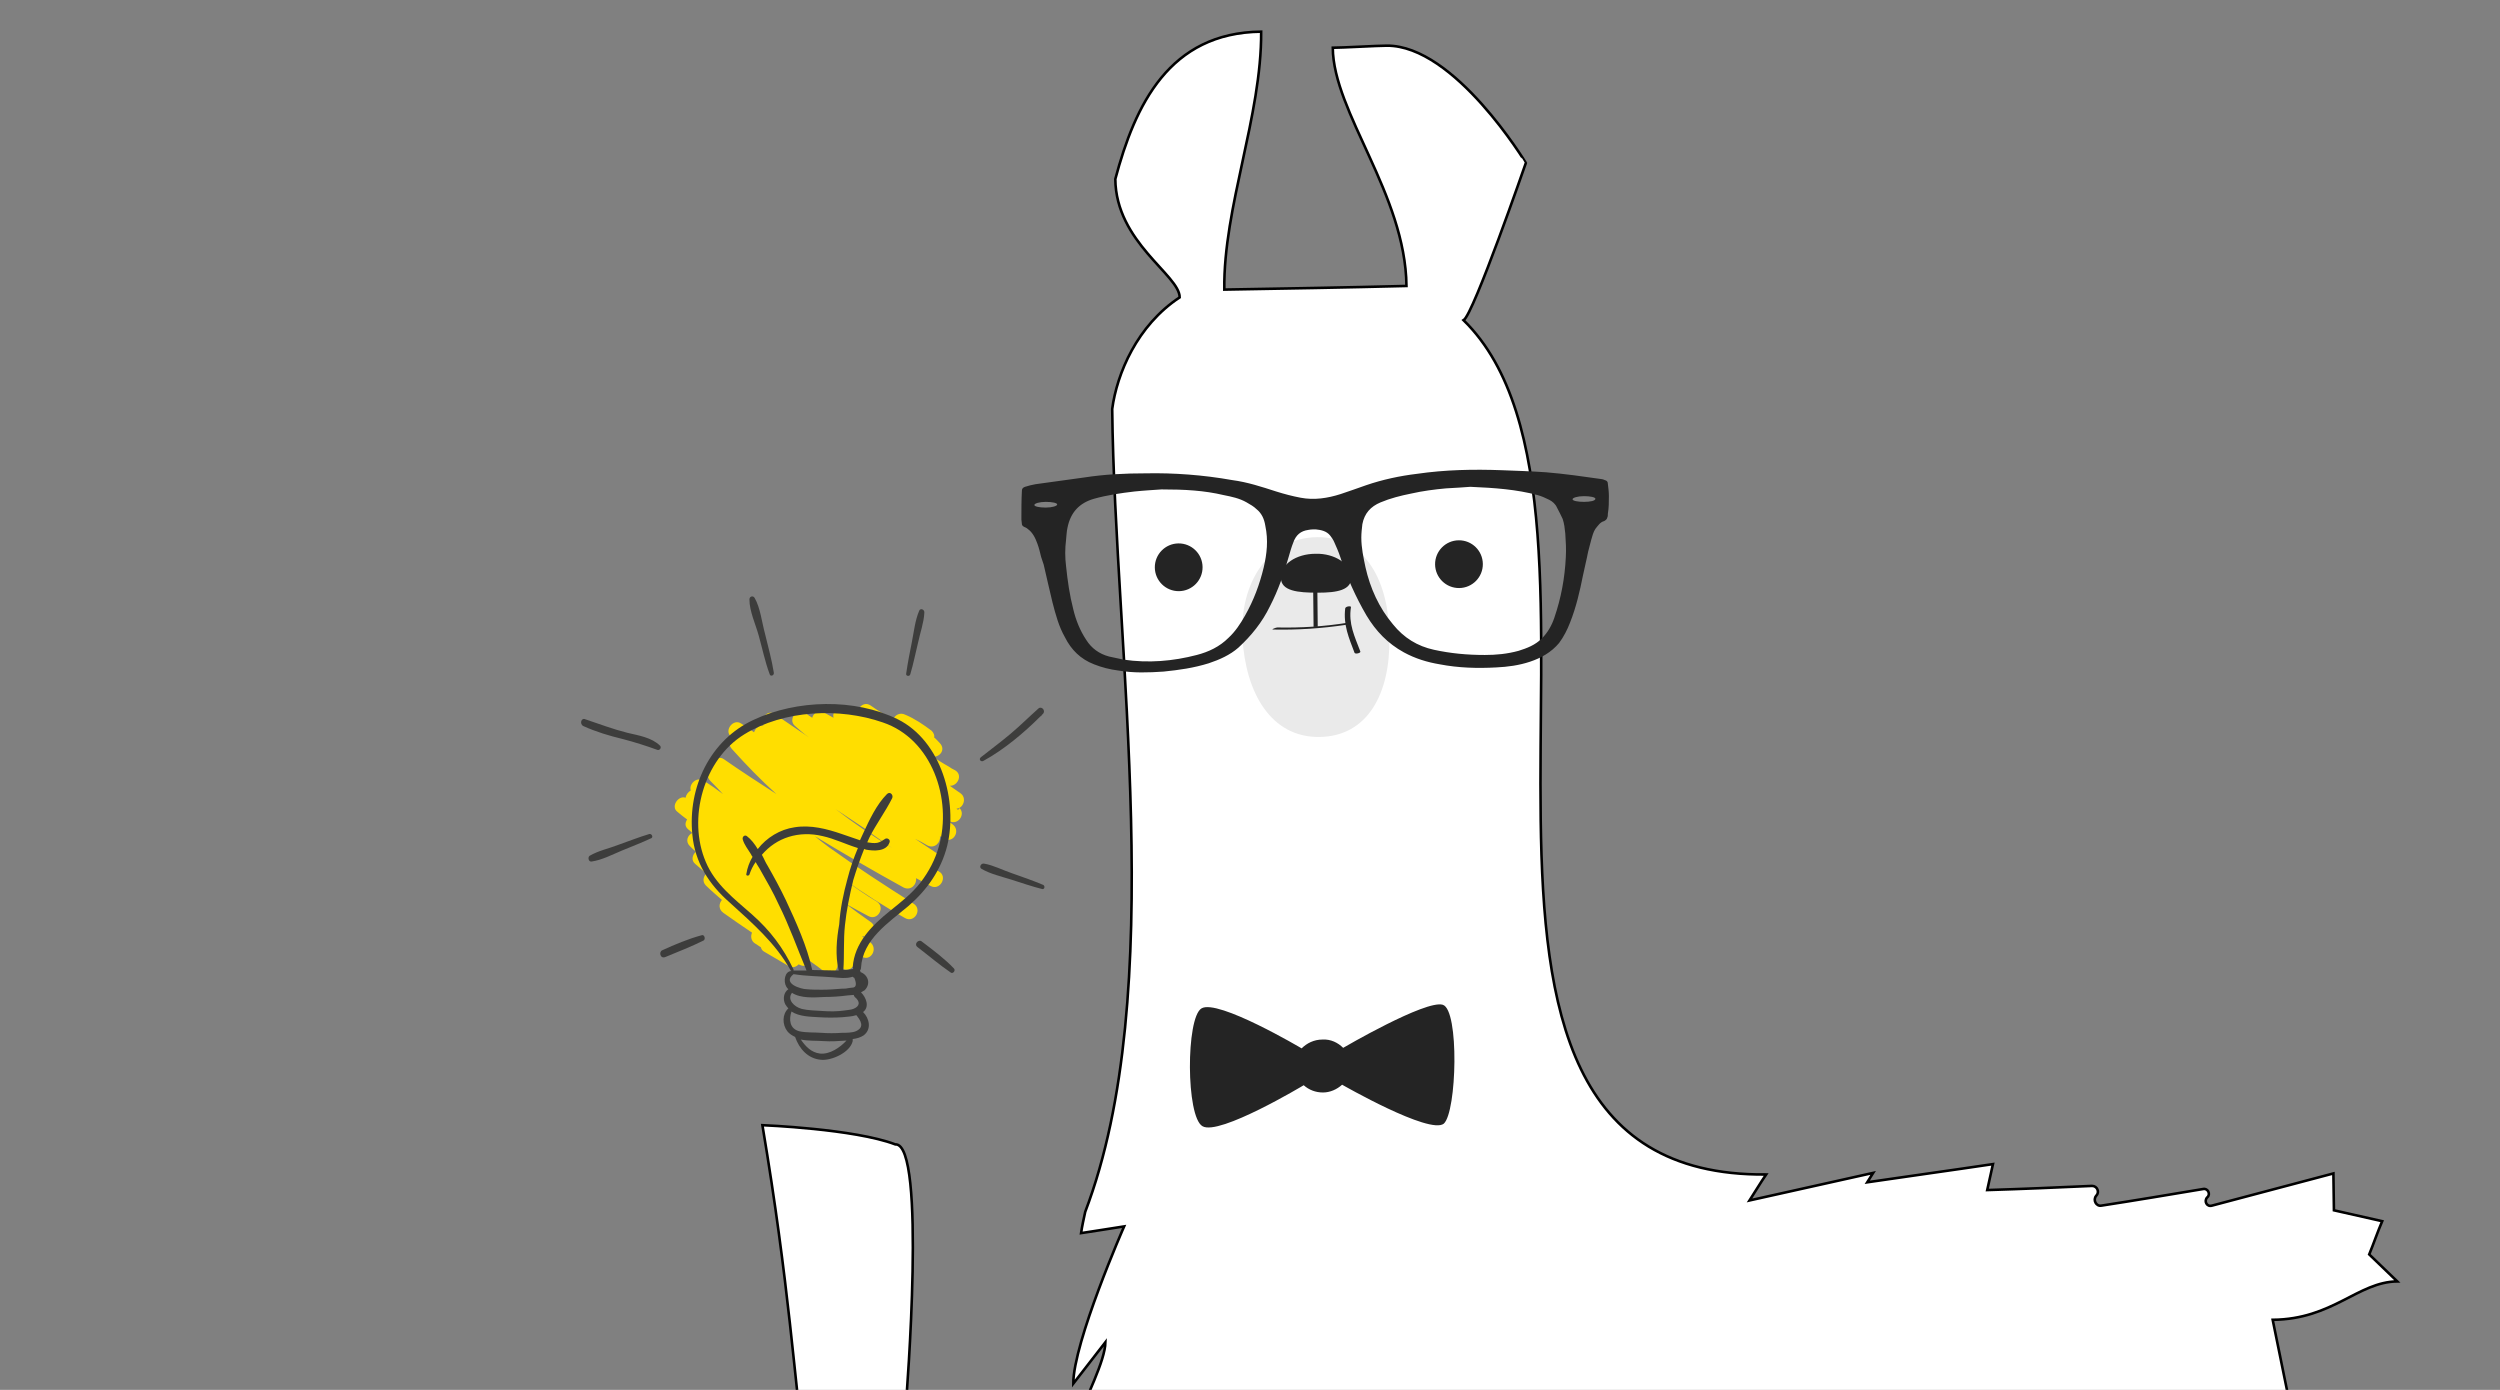 <?xml version="1.0" encoding="utf-8"?>
<!-- Generator: Adobe Illustrator 19.2.0, SVG Export Plug-In . SVG Version: 6.00 Build 0)  -->
<svg version="1.1" id="Warstwa_1" xmlns="http://www.w3.org/2000/svg" xmlns:xlink="http://www.w3.org/1999/xlink" x="0px" y="0px"
	 viewBox="0 0 481.7 267.8" style="enable-background:new 0 0 481.7 267.8;" xml:space="preserve">
<rect x="0" y="0" width="481.7" height="267.8" fill="#808080" stroke="none"/>
<style type="text/css">
	.st0{clip-path:url(#SVGID_2_);}
	.st1{display:none;fill:none;stroke:#000000;stroke-width:0.25;stroke-miterlimit:10;}
	.st2{fill:#FFFFFF;stroke:#000000;stroke-width:0.5;stroke-miterlimit:10;}
	.st3{fill:#242424;}
	.st4{fill:#EAEAEA;}
	.st5{display:none;}
	.st6{display:inline;}
	.st7{fill:#FFDE00;}
	.st8{fill:#3D3D3C;}
</style>
<g>
	<defs>
		<rect id="SVGID_1_" width="552.1" height="267.8"/>
	</defs>
	<clipPath id="SVGID_2_">
		<use xlink:href="#SVGID_1_"  style="overflow:visible;"/>
	</clipPath>
	<g id="lama" class="st0">
		<path class="st1" d="M145.7,289.3c1.1-3.3-5.5-62.5-7.9-80.4c-0.2-1.6,32.8,5.3,42.3,5.5c4.6,11.8,7,37.7,3.9,52.7
			c-0.6,2.9,8.5,8.2,12,10.3c3.2,2,3.2,0.8,4.5-1.7c1-2,0.6-4.3,0.6-7c-0.2-12.8,5.8-19,3.5-22.1c-1.5-2-9.3,0.7-7.4-1.7
			c4.3-5.2,15.8-44.5,14.4-111c0,0-4.9,0.3-9.2-5.3c-5.4-7-2.5-14.5-8-21.8c-5-6.6-3.6-3-3.9-7.3c-0.4-4.7-1.2-9.1,0.9-9.9
			c2.2-0.8,18-1.5,18-1.5c-0.4-4.1-1.4-22.3,11.1-31.5c0,0-10.6-10.6-12-19.8c-1.3-8.7,12.2-33.2,27.2-36.3c5-1.1,2,1.5,13.8,2
			c12.3,0.5,16-3,22.1-0.6c18.9,7.4,25,20.1,29.9,29c0,0-2.3,10.8-5.1,15.2c-3,4.7-8.4,16-8.4,16c4,4.1,8.8,9.1,11.9,22.9
			c0.3,1.2,11.3-0.2,15.5,3.9c2.6,2.6,0.7,12,0.7,12c0.1,3.7-3,0.9-4.8,6.3c-3.7,11-1,12.9-5,20.2c-1.6,2.8-3.4,5.9-4.4,5.9
			c-0.9,0,2.1,66.4,15.5,78.7c6.5,5.9,10.8,7.1,17.5,7c4.5-0.1,12.6-0.7,12.6-0.7c0,3.7-0.5,5.6-0.5,5.6c3.2-0.2,11.5-4.7,19.5-5.6
			l0.3,3.1c3.7,0.3,23.6-5.1,25.1-4.5l-0.9,6c2.9,1.2,12.3-2,12.8-1.9c0,0-0.2,3.3-0.2,3.3c0.2,1.8-1.1,105.2-1.1,105.2
			s-208.6,2.5-209.4,2.2c-6.4-3.3-2.6-7.6-16.4-16.3c-3.5-2.2-6-4.1-10.8-7c-5.2-3.2-5.7-3.4-7.3-4.4
			C158.4,303.6,143.9,294.8,145.7,289.3z"/>
		<g id="body">
			<g>
				<path class="st2" d="M254.9,369.8c12.4,40.7-7.7,75.1-4.1,79.7c0.1,0.1,0.3,1.2,1.1,1.2c8.4,0.3,12,0.8,18.2,0c0,0,0,0,0,0
					c-0.1-32.7,14.7-57.5,14.5-90.3c4.7,0.6,28.8,0.9,33.5,1.5c0,0,0,0,0,0c2.7,3.8,5.6,6.3,8.3,10.1l2.8,3.9c0,0,0,0,0,0
					c0.2-3.4,0.8-9.4,1-12.7c0,0,0,0,0,0c2.6,4.5,5.1,9,7.7,13.6c0,0,0,0,0,0c-0.4-3.6-0.8-7.1-1.2-10.7c0,0,0,0,0,0
					c4.1,2.7,8.2,5.4,12.3,8.1c0,0,0,0,0,0c-1.9-6.2-3.7-12.5-5.6-18.7c0,0,0,0,0,0c4.3-1.6,14.2-0.7,13.8-4.5c0,0,0.1-0.1,0.1,0
					c14.6,45.1,14.1,70,14.6,107c0,0,0,0,0,0c8.2-0.5,9.2,0.1,17.3-0.4c0,0,0,0,0,0c-0.3-27.9,2.2-75.5,2-102.3
					c0-0.5,12.9,11.5,12.9,11.1c-0.1,27.8-5.3,63.4-5.4,91.2c0,0,0,0,0,0c8.3-0.7,10.1,0.3,18.4-0.4c0,0,0,0,0,0
					c-0.4-41.4,18.5-81.6,18.2-113.9c0,0,0,0,0,0c1.6,0.7,3.1,1.4,4.7,2.1c0,0,0,0,0,0c-2-6-3.9-12-5.9-17.9
					c1.3-1.3,0.9-2.7,0.9-4.3c0-0.7,0.8-1.2,1.4-0.8l1.9,1.2c0.8,0.5,1.7-0.1,1.7-1c-0.7-12.7-1.4-25.4-2.1-38.1c0,0,0,0,0,0
					c2.2,0.4,4.3,0.7,6.5,1c0,0,0,0,0,0c-2.3-10.4-4.4-20.8-6.5-31.2c0,0,0,0,0,0c11.6-0.1,16.4-7.3,24-7.4c0,0,0,0,0,0
					c-1.8-1.7-3.6-3.5-5.4-5.2c0.9-2.2,1.6-4.3,2.5-6.4c0,0,0,0,0,0c-3.1-0.7-6.2-1.4-9.3-2.1c0,0,0,0,0,0l-0.1-7.1c0,0,0,0,0,0
					c-7.8,2.1-15.6,4.1-23.4,6.2c-1,0.3-1.6-0.9-0.9-1.6c0,0,0,0,0,0c0.7-0.6,0.1-1.8-0.8-1.6c-6.6,1.1-13.1,2.2-19.6,3.2
					c-1,0.2-1.7-1.1-1-1.9c0.7-0.7,0.2-1.9-0.8-1.9c-6.7,0.3-13.5,0.6-20.2,0.8c0,0,0,0,0,0c0.4-1.7,0.7-3.3,1.1-5c0,0,0,0,0,0
					c-8,1.2-16.1,2.3-24.2,3.5c0.4-0.6,0.7-1.2,1.1-1.8c-8,1.8-15.8,3.5-23.8,5.3c0,0,0,0,0,0c1.1-1.7,2.1-3.4,3.2-5c0,0,0,0,0,0
					c-75.4,0.7-21-128.1-58.3-164.6c1.9-1.1,12-30.3,12-30.3S280.3,8.7,267.2,8.8c-1.8,0-8.6,0.4-10.4,0.4c0,0,0,0,0,0
					c0.1,12.5,14,28.2,14.2,45.9c-11.7,0.3-23.4,0.5-35.1,0.7c-0.2-15.9,7.2-33.4,7.1-49.7c0,0,0,0,0,0
					c-17.7,0.2-24.3,14.1-28.1,28.4c0.1,12.2,12.4,18.5,12.4,22.8c-8.2,5.4-12.1,14.7-13,21.5c0.5,46.7,10.9,112.4-5.2,154.7
					c0,0,0,0,0,0c-0.3,1.4-0.6,2.7-0.8,4.1c0,0,0,0,0,0c2.8-0.4,5.6-0.9,8.3-1.3c0,0-9.8,22.3-9.8,30.3c0,0,0,0,0,0l6.2-8
					c0,0,0,0,0,0c-0.2,7.4-14.1,26.5-4.5,28.9c-18.3-4.6-28.5-11.8-33.9-17.6c0,0,4-49.8-2.1-49.4c-7.9-3-25.6-3.7-25.6-3.7
					c5.2,31,6.1,48.6,8.4,65.9c0.3,2.4,0.8,6.7,3.7,11c4.2,6.2,11.1,6.9,16,10.2c15.1,10.3,24.7,20,34.9,31.1c6.4,6.9,3.2,18,5.5,18
					c2.1,0,3.1-7.6,5.2-7.5c3.1,0.1,3.3,16.8,7.6,17.5c3.6,0.6,7.4-10.3,9.5-9.7c2.7,0.8-2.2,19.4,1.3,20.7
					c3.4,1.3,12.2-14.8,13.7-14C253.7,360.8,252.7,362.6,254.9,369.8z"/>
			</g>
		</g>
		<g id="head">
			<g id="eye1">
				<g>
					
						<ellipse transform="matrix(1 -9.976756e-03 9.976756e-03 1 -1.079 2.271)" class="st3" cx="227.1" cy="109.3" rx="4.6" ry="4.6"/>
				</g>
			</g>
			<g id="eye2">
				<g>
					
						<ellipse transform="matrix(1 -9.976756e-03 9.976756e-03 1 -1.071 2.809)" class="st3" cx="281.1" cy="108.7" rx="4.6" ry="4.6"/>
				</g>
			</g>
			<g id="mouth_1_">
				<g id="Elipsa_3">
					<g>
						<path class="st4" d="M253.8,103.5c-9.4,0.1-15,8.8-14.4,19.4c0.6,10.6,5.5,19.2,14.8,19.1c9.4-0.1,13.7-8.5,13.5-19.1
							C267.7,112.2,263.2,103.4,253.8,103.5z"/>
					</g>
				</g>
				<g id="smile" class="st5">
					<g class="st6">
						<path class="st3" d="M258.6,119.8c-2.9,1.3-8.2,0.1-9.3,0.1c-2,0.1-4.3-2.7-4.3-2.7l0,0.7c0,0,2,3.4,4.3,3.4
							c2.6,0,7,0.7,9.3-0.8c2.1-1.3,3.2-2.7,3.2-2.7l0-0.7C261.8,117.1,261,118.7,258.6,119.8z"/>
					</g>
				</g>
				<g id="face">
					<g>
						<path class="st3" d="M259.6,120c-4.4,0.7-8.9,1-13.5,0.9c-0.2,0-1.3,0.4-0.8,0.4c4.7,0.1,9.3-0.2,14-0.9
							C259.8,120.2,260.4,119.8,259.6,120L259.6,120z"/>
					</g>
				</g>
				<g id="cheek">
					<g>
						<path class="st3" d="M259.2,117.2c-0.4,3.2,0.7,5.7,1.8,8.6c0.2,0.3,1.3,0,1.1-0.3c-1.1-2.9-2.3-5.3-1.8-8.5
							C260.4,116.7,259.3,116.8,259.2,117.2L259.2,117.2z"/>
					</g>
				</g>
				<g id="noseline">
					<g>
						<polygon class="st3" points="253,111.4 253.1,120.8 253.9,120.8 253.8,110.6 						"/>
					</g>
				</g>
				<g id="nose">
					<g>
						<path class="st3" d="M253.5,106.7c-3.8,0-6.8,2.1-6.7,4.6c0,2.6,3.3,2.9,7.1,2.9c3.8,0,6.5-0.5,6.5-3
							C260.3,108.7,257.2,106.6,253.5,106.7z"/>
					</g>
				</g>
			</g>
		</g>
		<g id="tie">
			<g>
				<path class="st3" d="M278,193.6c-3.3-1-19.2,8.3-19.2,8.3c-1-1-2.4-1.7-4-1.6c-1.6,0-3,0.7-4,1.7c0,0-16.2-9.6-19.3-7.7
					c-3,1.8-3,20.9,0.2,22.7c3.2,1.9,19.5-7.9,19.5-7.9c1,0.9,2.3,1.4,3.7,1.4c1.4,0,2.7-0.6,3.7-1.5c0,0,16.9,9.7,19.6,7.5
					C280.7,214.2,281.2,194.6,278,193.6z"/>
			</g>
		</g>
		<g id="glasses">
			<g>
				<path class="st3" d="M310,95.6c0-0.8-0.1-1.6-0.2-2.4c0-0.4-0.2-0.6-0.6-0.7c-0.2-0.1-0.5-0.2-0.7-0.2c-3.5-0.5-7-1-10.6-1.3
					c-2.9-0.2-5.7-0.3-8.5-0.4c-5.5-0.2-10.9-0.1-16.4,0.7c-3.3,0.4-6.6,1.1-9.8,2.2c-1.6,0.6-3.2,1.1-4.9,1.7
					c-2.5,0.8-5.1,1.2-7.7,0.7c-1.6-0.3-3.1-0.7-4.7-1.2c-2.8-0.9-5.5-1.8-8.5-2.2c-5.6-1-11.3-1.4-16.5-1.3c-4.3,0-8.1,0.2-12,0.8
					c-3.1,0.4-6.3,0.9-9.4,1.3c-0.6,0.1-1.4,0.3-2,0.5c-0.3,0.1-0.6,0.3-0.6,0.7c-0.1,1.8-0.1,3.8-0.1,5.6c0,0.3,0.1,0.6,0.1,0.9
					c0,0.2,0.2,0.4,0.4,0.5s0.5,0.2,0.7,0.4c1,0.7,1.5,1.8,1.9,2.9c0.3,0.8,0.5,1.7,0.7,2.5c0.2,0.5,0.3,1,0.5,1.5
					c0.6,2.5,1.1,4.9,1.7,7.3c0.6,2.3,1.2,4.6,2.4,6.7c1.2,2.4,3,4.2,5.6,5.2c1.5,0.6,3.1,1,4.7,1.2c2.9,0.5,5.8,0.4,8.7,0.2
					c3-0.3,5.8-0.7,8.7-1.6c2.1-0.7,4.1-1.6,5.7-3c2.5-2.3,4.6-4.9,6.1-8c1.6-3.1,2.7-6.3,3.6-9.5c0.3-1,0.5-1.8,0.9-2.8
					c0.5-1.4,1.4-2.2,2.9-2.4c0.5-0.1,1-0.1,1.4-0.1c1,0.1,2.1,0.3,2.8,1.2c0.3,0.4,0.6,0.8,0.8,1.3c0.4,0.9,0.8,1.8,1.1,2.7
					c1.3,4,3,7.8,5.1,11.4c1.8,3,4.1,5.4,7.2,7.1c2.2,1.2,4.5,1.9,6.9,2.3c3.6,0.7,7.3,0.8,10.9,0.6c2.2-0.1,4.4-0.4,6.5-1.1
					c2.1-0.7,4.1-1.8,5.6-3.6c0.9-1.2,1.6-2.6,2.1-3.9c1.2-3,1.9-6.1,2.5-9.1c0.3-1.5,0.7-3,1-4.6c0.2-0.8,0.4-1.6,0.6-2.3
					c0.2-0.7,0.4-1.5,0.8-2.1c0.5-0.6,0.9-1.3,1.7-1.5c0.3-0.2,0.5-0.3,0.6-0.7c0.1-0.2,0.1-0.5,0.1-0.7C310,97.8,310,96.7,310,95.6
					z M201.5,97.8c-1.2,0-2.2-0.2-2.2-0.5s1-0.6,2.2-0.6c1.2,0,2.2,0.2,2.2,0.5S202.7,97.8,201.5,97.8z M243.5,109.3
					c-0.8,3.3-1.9,6.3-3.6,9.3c-0.9,1.6-1.9,3.1-3.2,4.3c-1.7,1.7-3.8,2.7-6.1,3.3c-4.6,1.2-9.3,1.6-14.1,0.9
					c-1-0.2-1.8-0.4-2.8-0.6c-1.9-0.5-3.4-1.6-4.4-3.2c-1.2-1.8-2-3.8-2.5-5.9c-0.7-2.7-1.1-5.5-1.4-8.4c-0.2-1.6-0.2-3.3,0-4.9
					c0.1-0.8,0.1-1.7,0.3-2.5c0.6-2.9,2.3-4.7,5.1-5.5c2.5-0.7,5.2-1.1,7.8-1.4c1.9-0.2,3.9-0.3,5.2-0.4c4.5,0,8.2,0.2,12,1.1
					c1.5,0.3,3,0.6,4.4,1.4c0.7,0.4,1.4,0.8,1.9,1.3c1,0.8,1.5,1.9,1.7,3.2C244.4,104.1,244.1,106.7,243.5,109.3z M299.5,119
					c-0.5,1.5-1.3,2.9-2.4,4c-1.3,1.3-2.9,1.9-4.5,2.4c-2.2,0.6-4.3,0.8-6.5,0.8c-3.4,0-6.6-0.3-9.8-1c-3.2-0.7-5.8-2.3-7.9-4.9
					c-2.7-3.2-4.4-7-5.3-11c-0.4-1.9-0.8-3.8-0.8-5.7c0-0.9,0.1-1.7,0.2-2.6c0.4-2.1,1.6-3.4,3.5-4.2c1.9-0.8,3.9-1.3,5.9-1.7
					c2.2-0.5,4.5-0.8,6.7-1c1.8-0.1,3.5-0.2,4.7-0.3c4.7,0.2,8.9,0.5,13,1.6c0.7,0.2,1.4,0.5,2.2,0.9c0.6,0.3,1.2,0.8,1.5,1.5
					c0.4,0.7,0.7,1.4,1.1,2.2c0.3,0.9,0.4,1.8,0.5,2.8c0.1,1.5,0.2,3,0.1,4.6C301.5,111.4,300.8,115.2,299.5,119z M305.2,96.7
					c-1.2,0-2.2-0.2-2.2-0.5c0-0.3,1-0.6,2.2-0.6c1.2,0,2.2,0.2,2.2,0.5C307.4,96.5,306.4,96.7,305.2,96.7z"/>
			</g>
		</g>
	</g>
	<g class="st0">
		<path class="st7" d="M184.3,155.8c1.3,0,2.1-2.1,0.7-3l-2-1.4c1.5,0.1,2.6-2.1,1-3c-0.4-0.2-0.8-0.4-1.2-0.7
			c-1.1-0.6-2.1-1.3-3.2-1.9c1.4,0.2,2.7-1.3,1.5-2.6c-0.4-0.4-0.7-0.8-1.1-1.1c0.1-0.4-0.1-0.9-0.5-1.3c-1.6-1.2-3.2-2.3-5.1-3.1
			c-1-0.5-2,0.1-2.3,0.9c-1.5-0.8-3-1.7-4.4-2.7c-1.4-0.9-2.9,0.8-2.2,2.1c-0.9-0.5-1.8-1-2.6-1.5c-1.4-0.8-2.6,0.6-2.3,1.8
			c-0.6-0.3-1.2-0.7-1.8-1c-1-0.6-2.1,0.1-2.3,1c-0.5-0.3-0.9-0.6-1.4-1c-1.5-1.1-3.3,1.3-2,2.5c0.9,0.8,1.8,1.6,2.8,2.3
			c-2.2-1.5-4.4-3-6.6-4.5c-1.4-1-2.9,0.9-2.2,2.2c-0.8-0.1-1.6,0.5-1.8,1.3c-0.8-0.6-1.6-1.1-2.5-1.7c-1.5-1-3.3,1.3-2,2.5
			c0.1,0.1,0.2,0.2,0.3,0.3c-0.6,0.5-0.8,1.4,0,2.2c2.7,3,5.5,5.9,8.5,8.6c-3.4-2.2-6.8-4.4-10.1-6.7c-1.2-0.9-2.7,0.6-2.4,1.8
			c-0.7,0.5-1.1,1.5-0.2,2.4c0.8,0.8,1.6,1.6,2.4,2.5c-1.2-0.9-2.4-1.8-3.8-2.6c-1.3-0.8-2.8,0.7-2.4,1.9c-0.5,0.3-0.9,0.8-1,1.4
			c-1.4-0.5-2.9,1.7-1.6,2.7c0.6,0.5,1.2,1,1.9,1.5c-0.4,0.6-0.5,1.3,0.2,1.9c0.3,0.2,0.6,0.5,0.8,0.7c-0.9,0.4-1.4,1.6-0.5,2.5
			c0.4,0.4,0.8,0.8,1.2,1.1c-0.7,0.6-1,1.7-0.1,2.4c0.7,0.6,1.4,1.2,2.1,1.8c-0.6,0.6-0.8,1.6-0.1,2.3c1,1,2.1,1.9,3.1,2.8
			c-0.6,0.7-0.7,1.8,0.3,2.5c1.8,1.3,3.6,2.5,5.5,3.8c-0.3,0.7-0.2,1.6,0.6,2.1c0.4,0.2,0.7,0.5,1.1,0.7c0.1,0.4,0.3,0.7,0.7,0.9
			l4.6,2.7c0.8,0.5,1.5,0.2,2-0.3c0.1,0.1,0.3,0.1,0.4,0.2c0.9,0.3,1.5-0.1,1.8-0.8c1,0.7,2,1.4,2.9,2.2c1.1,0.8,2.3-0.3,2.4-1.4
			c0.3,0.2,0.6,0.4,0.9,0.6c1.2,0.7,2.3-0.2,2.4-1.3c0.4-0.3,0.6-0.9,0.6-1.4c0.2,0.1,0.4,0.3,0.7,0.4c1.8,1.1,3.3-1.6,1.6-2.8
			c-0.5-0.3-1-0.7-1.5-1.1c0.1,0,0.2,0,0.3,0c0,0,0.1,0,0.1,0.1c1.8,0.7,2.7-2,1.2-2.9c-1.6-1.1-3.2-2.3-4.8-3.5
			c1.4,0.8,2.9,1.6,4.4,2.4c1.8,1,3.4-1.7,1.6-2.8c-2.2-1.3-4.3-2.8-6.3-4.3c3.8,2.7,7.7,5.2,11.8,7.5c1.8,1,3.4-1.7,1.6-2.8
			c-5.5-3.5-10.9-7-16.2-10.8c-0.9-0.7-1.9-1.4-2.8-2.2c5.6,3.4,11.3,6.7,17.1,9.9c1.4,0.7,2.6-0.6,2.4-1.8c0.9,0.5,1.9,1,2.8,1.5
			c1.8,1,3.4-1.8,1.6-2.8c-0.3-0.2-0.6-0.3-0.8-0.5c1.1-0.3,1.7-2.1,0.4-3c-1.4-0.9-2.8-1.9-4.2-2.8c0.8,0.4,1.6,0.8,2.4,1.3
			c1.4,0.7,2.6-0.6,2.4-1.8c0.3,0.2,0.5,0.3,0.8,0.5c1.8,1,3.3-1.6,1.6-2.8c-0.5-0.4-1-0.7-1.5-1.1c0.3,0.2,0.6,0.3,0.9,0.5
			c1.6,0.9,3.2-1.2,2-2.5C184.6,156.2,184.5,156,184.3,155.8z M171.9,163.4c-3.7-2.3-7.4-4.8-10.9-7.5l5.4,3.6
			C168.2,160.9,170.1,162.1,171.9,163.4z"/>
		<path class="st8" d="M173,138.6c-8.3-4.1-19.5-3.8-27.8,0.1c-8.4,3.9-12.7,13-11.8,22.1c0.5,5.4,3.2,9.6,7.2,13.1
			c4.4,4,8.8,7.8,11.7,13c0,0.1,0.1,0.1,0.2,0.2c-1.3,0-1.6,2-1,3c0.1,0.2,0.2,0.3,0.4,0.5c-0.9,0.6-1.1,1.9-0.6,2.9
			c0.2,0.3,0.4,0.6,0.6,0.8c-1.2,1.1-1.2,3.1-0.2,4.4c0.4,0.5,0.9,0.8,1.5,1.1c0.8,2.3,2.5,4.2,5,4.4c2,0.2,5.6-1.4,6.1-3.6
			c0-0.1,0-0.3,0-0.4c0.8-0.1,1.5-0.3,2.1-0.7c1.6-1.2,1.1-3.3-0.1-4.5c1.3-1,0.6-2.8-0.4-3.8c0.2-0.1,0.5-0.3,0.7-0.4
			c1.3-1.3,0.6-3-0.8-3.5c0-0.1,0-0.2-0.1-0.3c0.1-0.1,0.2-0.3,0.2-0.5c0.3-5.5,5.3-8.7,9.1-11.9c3.6-3.1,6.3-6.9,7.5-11.6
			C184.6,154.4,181.4,142.8,173,138.6z M152.9,187.7C153,187.7,153,187.7,152.9,187.7c2.5,0.4,5,0.4,7.5,0.6
			c1.2,0.1,2.7,0.3,3.9-0.1c0.1,0.1,0.2,0.2,0.3,0.2c0.5,1.2,0.4,1.9-0.4,1.9c-0.3,0-0.6,0.1-0.8,0.1c-0.4,0.1-0.8,0.1-1.2,0.1
			c-1.3,0.1-2.5,0.2-3.8,0.2c-1,0-2,0-3-0.1C154.4,190.6,150.6,189.5,152.9,187.7z M161.6,187c-1.7,0-3.4-0.1-5.1-0.1
			c-1-4.6-3.1-9.2-5.1-13.5c-1.1-2.3-2.3-4.5-3.5-6.6c-0.4-0.6-0.7-1.4-1.1-2.1c2.8-3.3,7.1-4.7,11.7-3.6c2.3,0.5,4.5,1.6,6.8,2.3
			c-0.8,1.9-1.5,3.9-2,5.9c-0.8,2.9-1.4,5.8-1.6,8.8C161.2,180.9,160.9,184.1,161.6,187z M158,203c-1.7-0.2-2.8-1.4-3.7-2.7
			c1.5,0.3,3.1,0.2,4.4,0.3c1.4,0.1,2.9,0,4.3-0.1c0,0,0,0,0.1,0C161.9,201.8,159.9,203.2,158,203z M164.9,198.7
			c-0.7,0.3-1.9,0.3-2.6,0.3c-1.4,0.1-2.8,0.1-4.1,0c-1.3-0.1-2.9,0-4.2-0.3c-1.9-0.5-2-2.3-1.5-3.8c1.5,1,3.7,1,5.3,1.1
			c1.5,0.1,3,0.1,4.5,0c0.8-0.1,1.8-0.1,2.7-0.4C165.8,196.6,166.7,197.9,164.9,198.7z M164.4,194.4c-0.5,0.2-1.2,0.2-1.7,0.3
			c-1.4,0.2-2.8,0.2-4.2,0.1c-1.3-0.1-2.8-0.1-4-0.4c-1.5-0.4-2.9-1.8-1.9-3.1c1.7,1.1,4.3,0.9,6.2,0.8c1.5,0,3-0.1,4.5-0.3
			c0.4,0,0.8-0.1,1.2-0.1c0,0.1,0.1,0.3,0.2,0.4C165.8,193,165.7,193.9,164.4,194.4z M180.9,163.1c-0.7,2.5-1.9,4.8-3.5,6.9
			c-1.7,2.2-3.8,3.8-5.9,5.5c-3.5,2.8-6.9,6.2-7.2,10.9c0,0.1,0,0.2,0.1,0.3c-0.6,0.1-1.3,0.2-1.9,0.2c0.2-2.9,0-5.8,0.3-8.6
			c0.3-2.9,0.9-5.8,1.6-8.7c0.6-2,1.3-4,2.1-6c0.1,0,0.2,0,0.3,0.1c1.6,0.3,4,0.4,4.6-1.4c0.2-0.5-0.4-0.9-0.8-0.7
			c-0.5,0.3-1,0.7-1.6,0.8c-0.6,0.1-1.3,0-1.9-0.1c0.1-0.3,0.3-0.6,0.4-0.9c1.3-2.6,3.1-5,4.4-7.6c0.3-0.6-0.4-1.4-1-0.8
			c-2,2-3.4,5-4.6,7.6c-0.2,0.4-0.4,0.9-0.6,1.3c-1.2-0.4-2.3-0.8-3.5-1.2c-2.9-1-6-1.8-9.1-1.3c-2.8,0.4-5.4,2-7.1,4.2
			c-0.6-1-1.3-1.9-2.1-2.5c-0.4-0.3-0.9,0.1-0.8,0.6c0.3,1.1,1,1.9,1.6,2.9c0.1,0.2,0.2,0.4,0.3,0.5c-0.6,1-1,2.1-1.2,3.3
			c-0.1,0.4,0.5,0.4,0.6,0.1c0.3-0.9,0.7-1.7,1.2-2.4c0.3,0.6,0.7,1.1,1,1.7c1.2,2.1,2.4,4.2,3.4,6.4c2.1,4.2,3.6,8.5,5.4,12.8
			c-0.8,0-1.6,0-2.5,0c0,0,0,0,0,0c0-0.1,0-0.1,0-0.2c-2-4.2-4.5-7.5-8-10.6c-3.4-3-7.1-5.8-8.9-10.1c-3.6-8.4-0.4-19.8,7.4-24.6
			c7.6-4.7,18.4-5.2,26.7-2.3C179.6,142.4,183.5,154,180.9,163.1z"/>
		<path class="st8" d="M135.2,180.2c-2.6,0.7-5.2,1.8-7.6,2.9c-0.7,0.3-0.4,1.7,0.6,1.3c2.4-1,5-2,7.4-3.2
			C136,180.9,135.7,180,135.2,180.2z"/>
		<path class="st8" d="M183.8,186.6c-1.8-1.9-4.1-3.6-6.2-5.2c-0.6-0.5-1.6,0.5-0.8,1.1c2.1,1.6,4.2,3.4,6.4,4.9
			C183.6,187.7,184.2,187,183.8,186.6z"/>
		<path class="st8" d="M127.2,143.7c-1.6-1.6-4.2-2-6.3-2.5c-2.8-0.7-5.4-1.7-8.1-2.6c-0.8-0.4-1.2,0.9-0.4,1.3
			c2.4,1.1,5.1,1.9,7.6,2.5c2.3,0.6,4.5,1.3,6.7,2.1C127.1,144.6,127.5,144.1,127.2,143.7z"/>
		<path class="st8" d="M149.1,129.6c-0.4-2.5-1.1-5-1.7-7.5c-0.6-2.2-0.9-5-2-6.9c-0.3-0.5-1-0.3-1,0.3c0,2.3,1.2,4.8,1.8,7
			c0.7,2.5,1.2,5,2.1,7.4C148.4,130.4,149.2,130.2,149.1,129.6z"/>
		<path class="st8" d="M177.1,117.7c-0.8,1.9-1,4-1.4,6c-0.4,2-0.8,4-1.1,6.1c-0.1,0.5,0.7,0.6,0.8,0.1c0.6-2,1-4.1,1.5-6.1
			c0.4-1.9,1.1-3.8,1.2-5.7C178.2,117.4,177.3,117.1,177.1,117.7z"/>
		<path class="st8" d="M189.1,167.4c1.7,1,3.9,1.5,5.8,2.1c1.9,0.6,3.9,1.3,5.9,1.8c0.5,0.1,0.6-0.6,0.2-0.8
			c-1.9-0.8-3.9-1.5-5.9-2.2c-1.8-0.6-3.7-1.6-5.5-1.9C189,166.3,188.6,167.1,189.1,167.4z"/>
		<path class="st8" d="M114,166c2-0.3,3.9-1.3,5.8-2.1c1.9-0.8,3.8-1.5,5.7-2.4c0.4-0.2,0.1-0.9-0.4-0.8c-2,0.6-4,1.4-6,2.1
			c-1.8,0.7-3.8,1.1-5.5,2.1C113.2,165.2,113.4,166.1,114,166z"/>
		<path class="st8" d="M200.1,136.5c-1.8,1.6-3.5,3.3-5.4,4.9c-1.9,1.6-3.8,3-5.7,4.5c-0.5,0.4,0,1,0.5,0.7c4-2.2,7.8-5.4,11-8.6
			c0.1,0,0.2-0.1,0.2-0.2c0.1-0.1,0.2-0.2,0.3-0.3C201.5,136.9,200.7,136,200.1,136.5z"/>
	</g>
</g>
</svg>
